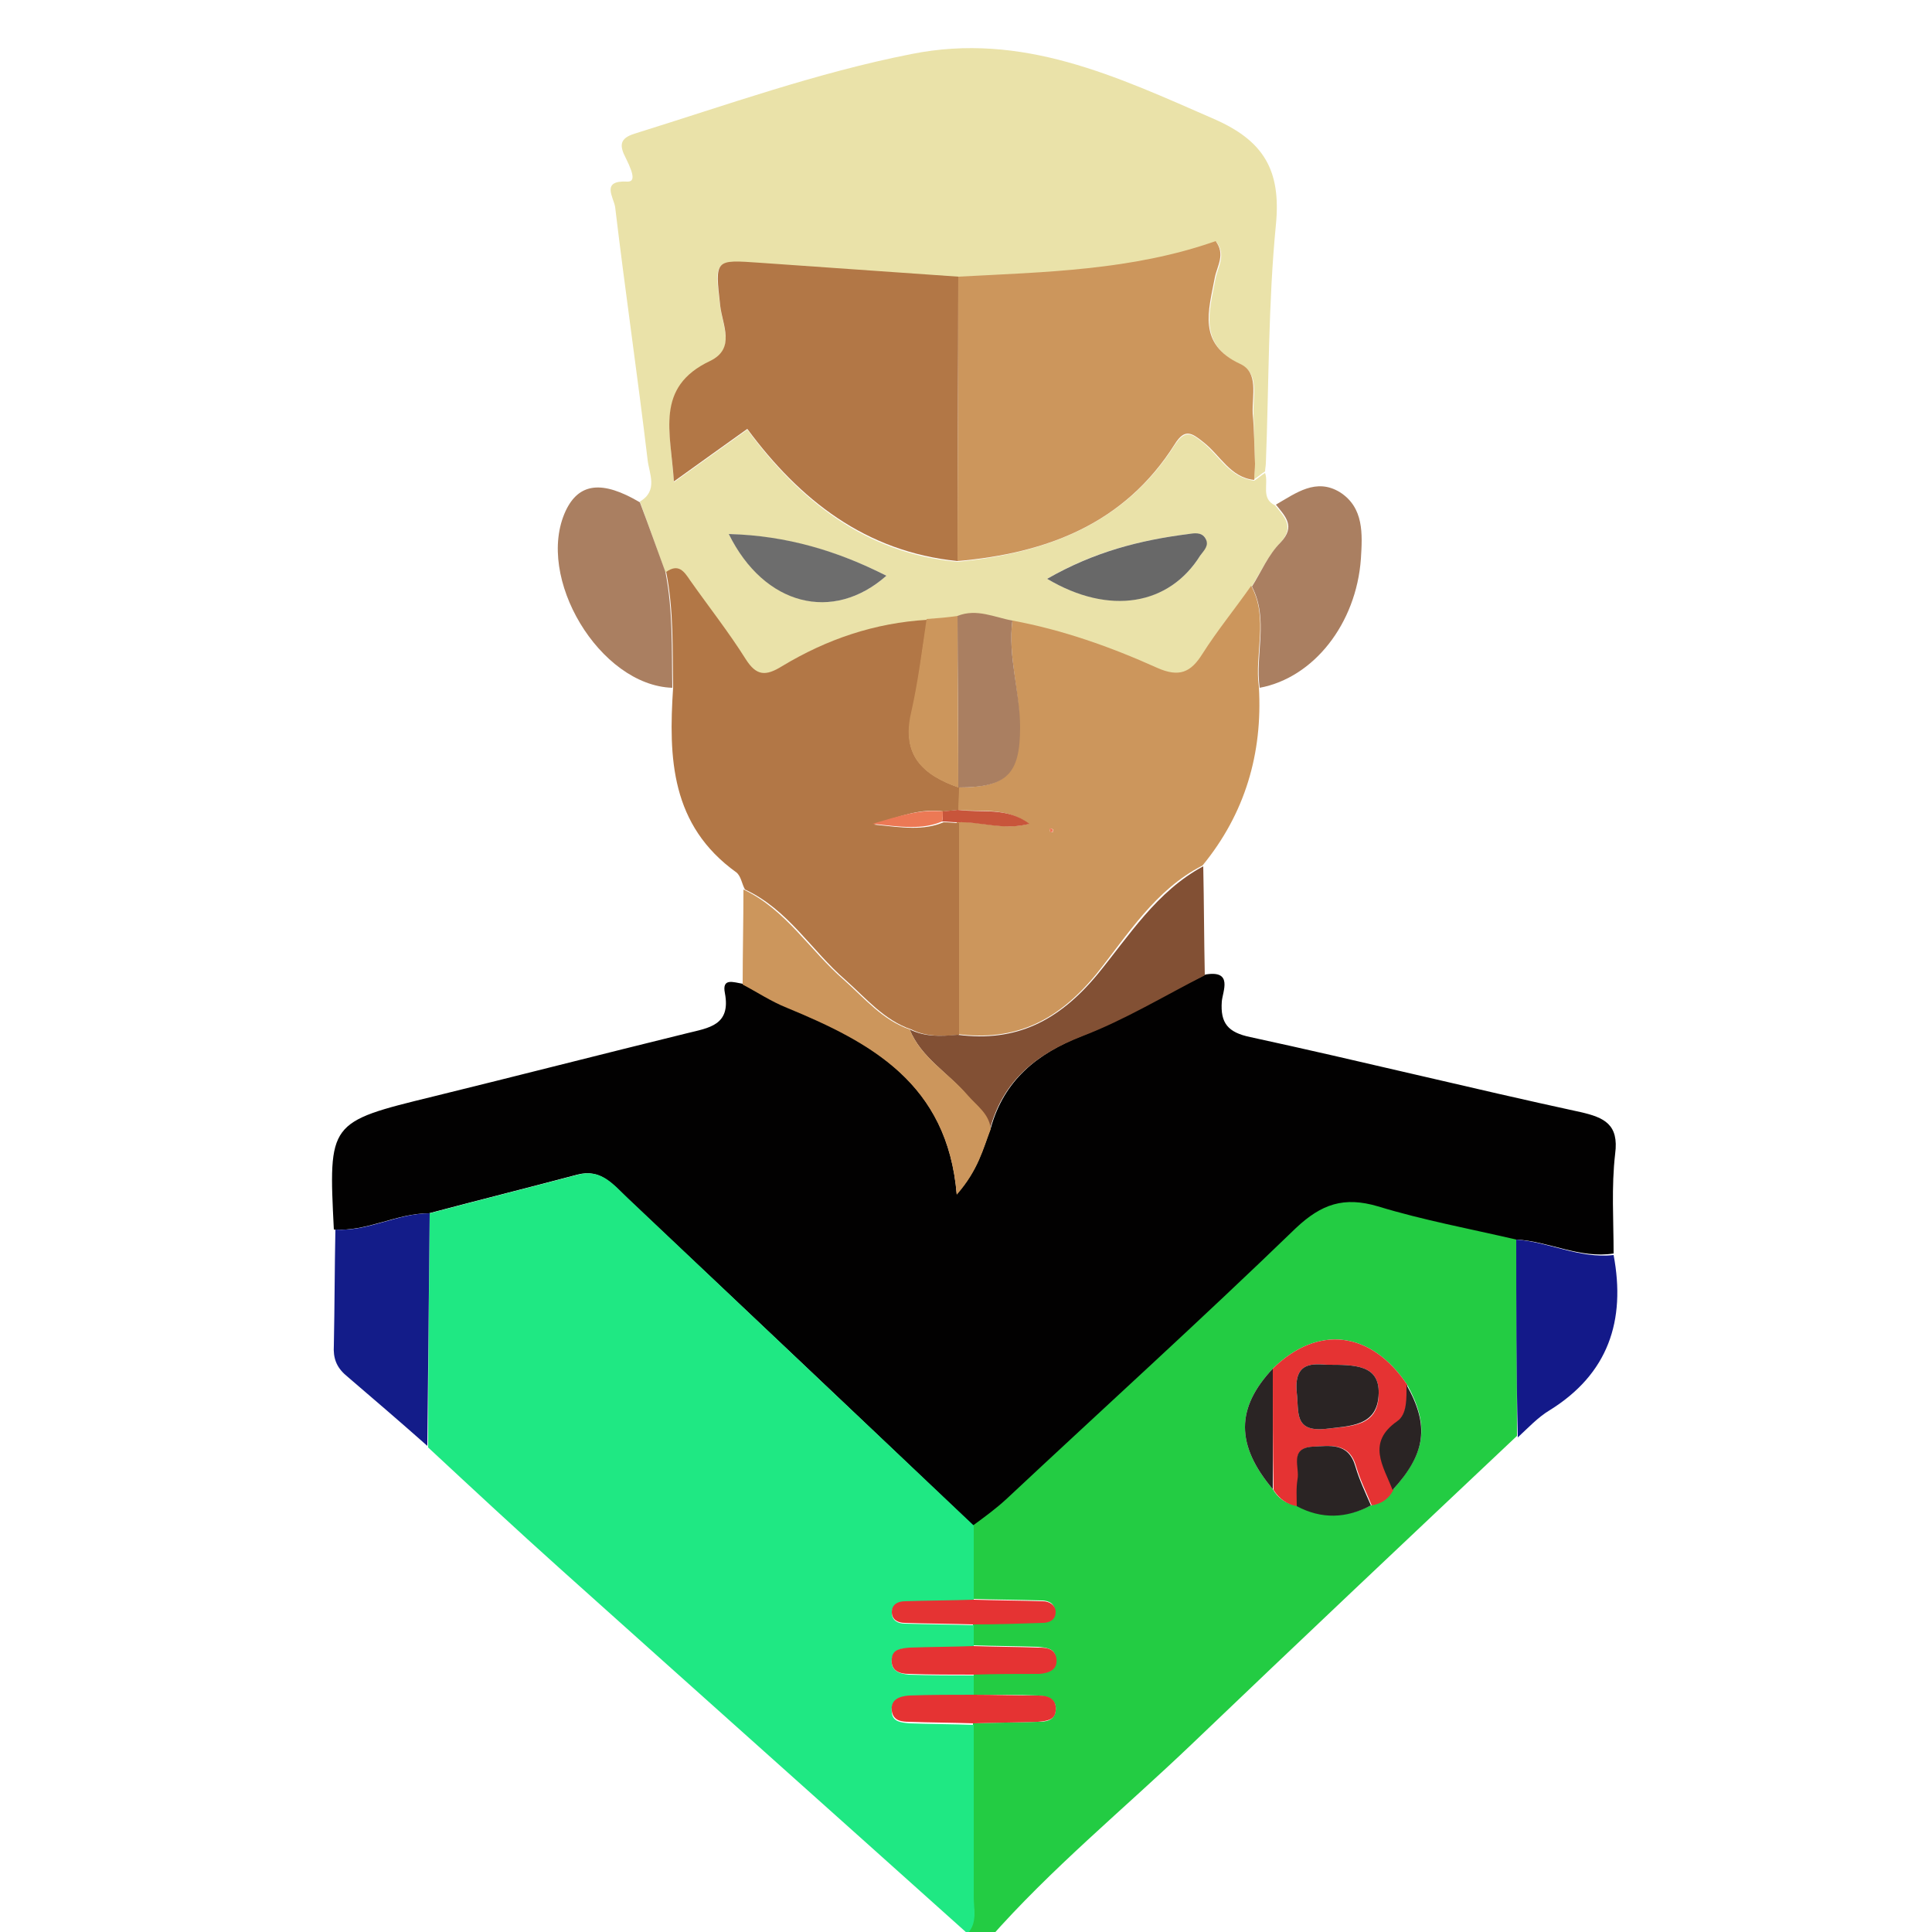 <?xml version="1.0" encoding="utf-8"?>
<!-- Generator: Adobe Illustrator 23.0.3, SVG Export Plug-In . SVG Version: 6.00 Build 0)  -->
<svg version="1.1" id="Layer_1" xmlns="http://www.w3.org/2000/svg" xmlns:xlink="http://www.w3.org/1999/xlink" x="0px" y="0px"
	 viewBox="0 0 250 250" style="enable-background:new 0 0 250 250;" xml:space="preserve">
<style type="text/css">
	.st0{fill:none;}
	.st1{fill:#23CC43;}
	.st2{fill:#020101;}
	.st3{fill:#1FE883;}
	.st4{fill:#EAE2A9;}
	.st5{fill:#CC965C;}
	.st6{fill:#B27746;}
	.st7{fill:#131C89;}
	.st8{fill:#825034;}
	.st9{fill:#AA7F61;}
	.st10{fill:#131989;}
	.st11{fill:#E53333;}
	.st12{fill:#2A2424;}
	.st13{fill:#6D6D6D;}
	.st14{fill:#686868;}
	.st15{fill:#C8553B;}
	.st16{fill:#EC7955;}
</style>
<g>
	<g>
		<path class="st0" d="M125,251c-41.3,0-82.7,0-124,0C1,167.7,1,84.3,1,1c82,0,164,0,246-0.1c3.4,0,4.1,0.7,4.1,4.1
			c-0.1,80.7-0.1,161.3,0,242c0,3.4-0.7,4.1-4.1,4.1c-39.7-0.2-79.3-0.1-119-0.1c8-9.1,17.4-16.7,26.1-25.1
			c14-13.4,28.1-26.7,42.2-40c1.4-1.2,2.6-2.5,4.1-3.5c7.6-4.7,9.9-11.6,8.3-20.1c0-4.3-0.3-8.7,0.2-12.9c0.5-3.8-1.4-4.7-4.5-5.4
			c-14.2-3.2-28.4-6.6-42.7-9.7c-2.9-0.6-3.8-1.8-3.7-4.6c0.1-1.3,1.4-4.1-2.1-3.5c-0.1-4.7-0.1-9.4-0.2-14.1
			c5.5-6.7,7.7-14.5,7.3-23.1c7-1.3,12.5-8.4,13-16.8c0.2-3.2,0.4-6.5-2.7-8.5c-3.1-2-5.7,0-8.3,1.6c-1.9-1-0.8-2.8-1.3-4.2
			c0-0.4,0.1-0.7,0.1-1.1c0.4-10.3,0.3-20.7,1.3-30.9c0.7-7-1.6-10.8-8-13.7C144.6,9.9,132.3,4.1,117.9,7
			c-12.3,2.4-24,6.7-35.9,10.4c-2,0.6-2,1.5-1.1,3.2c1.2,2.4,1,3,0.2,3c-3.5-0.2-1.8,2-1.6,3.3c1.4,10.9,2.9,21.8,4.2,32.7
			c0.2,1.8,1.4,4-1,5.4c-4.8-2.9-7.9-2.5-9.6,1.1c-4,8.6,4.4,22.6,13.8,22.9c-0.7,9.1-0.3,17.9,8.2,23.9c0.6,0.4,0.7,1.4,1.1,2.2
			c0,4.1-0.1,8.2-0.1,12.3c-1.1-0.3-2.6-0.8-2.3,1.2c0.8,4.2-2.1,4.5-4.9,5.2c-11,2.7-21.9,5.5-32.9,8.2
			c-13.4,3.3-13.5,3.3-12.8,17.2c-0.1,5-0.1,10-0.2,15c0,1.6,0.4,2.8,1.6,3.9c3.6,3,7,6.1,10.5,9.1c5.7,5.3,11.4,10.6,17.2,15.8
			c17.5,15.7,35.1,31.4,52.6,47.1C125.1,250.3,125,250.7,125,251z"/>
		<path class="st1" d="M125,251c0-0.3,0.1-0.7,0.1-1c1.4-1.4,0.8-3.1,0.8-4.7c0.1-7.4,0-14.9,0-22.3c2.8-0.1,5.6-0.1,8.4-0.2
			c1,0,2.1-0.1,2.3-1.4c0.2-1.5-1-1.9-2.2-2c-2.8-0.1-5.6-0.1-8.4-0.1c0-0.9,0-1.8,0-2.7c2.8,0,5.6,0,8.4-0.1c1.2,0,2.4-0.4,2.2-2
			c-0.1-1.2-1.2-1.3-2.3-1.4c-2.8-0.1-5.6-0.1-8.4-0.2c0-0.9,0-1.9,0-2.8c3-0.1,5.9-0.1,8.9-0.2c0.9,0,1.7-0.4,1.7-1.4
			c0-1-0.8-1.4-1.7-1.4c-3-0.1-5.9-0.1-8.9-0.2c0-3.2,0-6.4,0-9.7c1.4-1.1,2.9-2.2,4.3-3.4c12.5-11.6,25.2-23.2,37.5-35.1
			c3.2-3.1,6.2-4.2,10.6-2.8c5.9,1.8,11.9,2.9,17.9,4.3c0,8.5,0.1,17.1,0.1,25.6c-14.1,13.3-28.2,26.6-42.2,40
			c-8.7,8.3-18.1,16-26.1,25.1C127,251,126,251,125,251z M164.7,192.7c0.7,1.2,1.7,1.9,3.1,2.1c3.2,1.7,6.4,1.6,9.6,0
			c1.2-0.3,2.2-0.8,2.8-2c4.3-4.8,4.8-8.3,1.9-13.6c-4.7-7-11.6-7.8-17.4-2.1C159.9,182.2,159.9,187,164.7,192.7z"/>
		<path class="st2" d="M196.2,160.4c-6-1.4-12-2.5-17.9-4.3c-4.4-1.3-7.3-0.3-10.6,2.8c-12.3,11.9-25,23.4-37.5,35.1
			c-1.3,1.2-2.8,2.3-4.3,3.4C111,183.2,96.1,169.1,81.1,155c-1.8-1.7-3.3-3.8-6.4-3c-6.4,1.7-12.8,3.3-19.2,5c-4.2,0-8,2.4-12.3,2.1
			c-0.7-13.9-0.7-13.9,12.8-17.2c11-2.7,21.9-5.5,32.9-8.2c2.8-0.7,5.7-1,4.9-5.2c-0.4-2,1.1-1.4,2.3-1.2c1.9,1,3.7,2.2,5.7,3
			c10.8,4.5,20.8,9.8,22,24.2c2.8-3.2,3.4-5.9,4.4-8.5c1.7-6.2,6-9.7,11.9-12c5.5-2.2,10.6-5.3,15.9-7.9c3.6-0.6,2.2,2.2,2.1,3.5
			c-0.2,2.8,0.8,4,3.7,4.6c14.3,3.1,28.4,6.6,42.7,9.7c3.1,0.7,5,1.6,4.5,5.4c-0.5,4.3-0.2,8.6-0.2,12.9
			C204.4,162.9,200.4,160.6,196.2,160.4z"/>
		<path class="st3" d="M55.6,157c6.4-1.7,12.8-3.3,19.2-5c3-0.8,4.6,1.3,6.4,3c14.9,14.1,29.9,28.3,44.8,42.4c0,3.2,0,6.4,0,9.7
			c-3,0.1-5.9,0.1-8.9,0.2c-0.9,0-1.7,0.5-1.7,1.4c0,1,0.8,1.4,1.7,1.4c3,0.1,5.9,0.1,8.9,0.2c0,0.9,0,1.9,0,2.8
			c-2.8,0.1-5.6,0.1-8.3,0.2c-1,0-2.1,0.1-2.3,1.4c-0.2,1.5,1,1.9,2.2,2c2.8,0.1,5.6,0.1,8.4,0.1c0,0.9,0,1.8,0,2.7
			c-2.8,0-5.6,0-8.4,0.1c-1.2,0-2.4,0.4-2.2,2c0.1,1.2,1.2,1.3,2.3,1.4c2.8,0.1,5.6,0.1,8.3,0.2c0,7.4,0,14.9,0,22.3
			c0,1.6,0.5,3.3-0.8,4.7c-17.5-15.7-35.1-31.4-52.6-47.1c-5.8-5.2-11.5-10.5-17.2-15.8C55.4,177.1,55.5,167.1,55.6,157z"/>
		<path class="st4" d="M82.8,64.9c2.4-1.4,1.2-3.6,1-5.4c-1.3-10.9-2.9-21.8-4.2-32.7c-0.2-1.3-1.9-3.5,1.6-3.3c0.8,0,1-0.6-0.2-3
			c-0.9-1.7-0.8-2.6,1.1-3.2C94,13.6,105.7,9.4,117.9,7c14.4-2.9,26.6,2.9,39.2,8.4c6.4,2.8,8.7,6.6,8,13.7
			c-1,10.2-0.9,20.6-1.3,30.9c-0.5,0-0.9,0-1.4,0c-0.1-2.1-0.1-4.3-0.2-6.4c-0.1-2.3,0.8-5.2-1.6-6.4c-5.6-2.6-4.1-6.9-3.3-11.2
			c0.3-1.5,1.4-3,0.1-4.7c-10.8,3.8-22.1,3.9-33.3,4.6c-8.6-0.6-17.2-1.2-25.8-1.8c-5.9-0.4-5.9-0.5-5.1,5.6c0.3,2.5,2,5.6-1.3,7.1
			c-7.1,3.4-5.1,9.2-4.7,15.6c3.5-2.5,6.4-4.6,9.5-6.8c6.8,9.2,15.3,16,27.2,17.1c11.5-1.1,21.6-4.9,28.1-15.1
			c1.4-2.1,2.2-1.5,3.7-0.3c2.1,1.7,3.4,4.5,6.6,4.9c0.5-0.3,0.9-0.7,1.4-1c0.5,1.4-0.6,3.3,1.3,4.2c1.2,1.5,2.6,2.8,0.6,4.9
			c-1.5,1.6-2.5,3.8-3.7,5.7c-2.1,2.9-4.4,5.7-6.3,8.8c-1.6,2.5-3,3.2-5.9,1.8c-6-2.7-12.2-4.9-18.7-6.1c-2.3-0.5-4.6-1.7-7.1-0.6
			c-1.3,0.1-2.6,0.3-4,0.4c-6.8,0.4-13.1,2.5-18.8,6c-2.2,1.3-3.3,1.3-4.7-0.9c-2.2-3.5-4.9-6.8-7.2-10.2c-0.8-1.2-1.5-2.2-3.1-1.1
			C85,71,83.9,67.9,82.8,64.9z M94.3,69.1c4.7,9.2,13.5,11.5,20.4,5.4C108.4,71.3,101.8,69.4,94.3,69.1z M135.5,74.9
			c8.1,4.7,15.8,3.4,19.8-3c0.4-0.7,1.1-1.3,0.7-2.2c-0.5-0.9-1.5-0.6-2.2-0.6C147.5,69.9,141.5,71.4,135.5,74.9z"/>
		<path class="st5" d="M131,80.3c6.5,1.2,12.7,3.4,18.7,6.1c2.9,1.3,4.4,0.6,5.9-1.8c1.9-3,4.2-5.8,6.3-8.8c2.3,4.2,0.4,8.8,1,13.1
			c0.5,8.6-1.8,16.4-7.3,23.1c-6.1,3.1-9.7,9-13.7,14c-5,6.1-10.5,8.8-18.1,7.8c0-9.1,0-18.3,0-27.4c3.1-0.2,6.1,1.1,9.3,0.2
			c-2.9-2.2-6.2-1.5-9.3-1.8c0-1,0.1-1.9,0.1-2.9c6.3,0,8-1.7,8-7.8C132,89.5,130.4,85,131,80.3z M136.3,107.6c0-0.1,0-0.3-0.1-0.3
			c-0.1-0.1-0.2-0.1-0.4-0.1c0,0.2,0.1,0.3,0.1,0.5C136,107.7,136.2,107.7,136.3,107.6z"/>
		<path class="st6" d="M124.1,101.9c0,1-0.1,1.9-0.1,2.9c-0.6,0.1-1.3,0.1-1.9,0.2c-2.8-0.4-5.4,0.5-9,1.7c3.7,0.4,6.4,0.8,9-0.3
			c0.7,0,1.3,0.1,2,0.1c0,9.1,0,18.3,0,27.4c-2.1,0.2-4.2,0.3-6.2-0.7c-3.5-1.2-5.8-4-8.5-6.4c-4.4-3.8-7.4-9.1-13-11.7
			c-0.4-0.7-0.5-1.7-1.1-2.2c-8.5-6.1-8.8-14.8-8.2-23.9c-0.1-5,0.1-10-0.9-15c1.6-1.1,2.3-0.1,3.1,1.1c2.4,3.4,5,6.7,7.2,10.2
			c1.4,2.2,2.6,2.2,4.7,0.9c5.8-3.5,12-5.6,18.8-6c-0.7,4-1.1,8.1-2,12.1C116.6,97.7,119.5,100.3,124.1,101.9L124.1,101.9z"/>
		<path class="st7" d="M55.6,157c-0.1,10-0.2,20.1-0.3,30.1c-3.5-3.1-7-6.1-10.5-9.1c-1.3-1.1-1.7-2.3-1.6-3.9c0.1-5,0.1-10,0.2-15
			C47.6,159.4,51.4,157,55.6,157z"/>
		<path class="st8" d="M117.7,133.2c2,1,4.1,0.9,6.2,0.7c7.6,1,13.1-1.8,18.1-7.8c4.1-5,7.7-10.8,13.7-14c0.1,4.7,0.1,9.4,0.2,14.1
			c-5.3,2.7-10.4,5.8-15.9,7.9c-5.9,2.3-10.2,5.7-11.9,12c-0.2-2-1.8-3-3-4.4C122.7,138.8,119.2,136.9,117.7,133.2z"/>
		<path class="st9" d="M86.1,74c1,5,0.8,10,0.9,15c-9.4-0.3-17.8-14.3-13.8-22.9c1.7-3.6,4.7-4,9.6-1.1C83.9,67.9,85,71,86.1,74z"/>
		<path class="st5" d="M117.7,133.2c1.5,3.7,5,5.6,7.5,8.5c1.2,1.4,2.8,2.4,3,4.4c-1,2.6-1.6,5.3-4.4,8.5
			c-1.2-14.4-11.1-19.7-22-24.2c-2-0.8-3.8-2-5.7-3c0-4.1,0.1-8.2,0.1-12.3c5.5,2.6,8.6,7.9,13,11.7
			C111.9,129.2,114.2,132,117.7,133.2z"/>
		<path class="st10" d="M196.2,160.4c4.2,0.3,8.2,2.5,12.6,2c1.6,8.5-0.7,15.4-8.3,20.1c-1.5,0.9-2.8,2.3-4.1,3.5
			C196.2,177.4,196.2,168.9,196.2,160.4z"/>
		<path class="st9" d="M163,89c-0.6-4.4,1.2-8.9-1-13.1c1.2-1.9,2.1-4.1,3.7-5.7c2-2.1,0.6-3.4-0.6-4.9c2.6-1.5,5.2-3.5,8.3-1.6
			c3.1,2,2.9,5.4,2.7,8.6C175.5,80.7,170,87.7,163,89z"/>
		<path class="st4" d="M163.7,61c-0.5,0.3-0.9,0.7-1.4,1c0-0.7,0.1-1.4,0.1-2.1c0.5,0,0.9,0,1.4,0C163.8,60.3,163.7,60.7,163.7,61z"
			/>
		<path class="st11" d="M164.7,177.1c5.8-5.7,12.7-4.9,17.4,2.1c0,1.7,0,3.8-1.2,4.7c-4,2.9-1.8,5.9-0.6,8.9c-0.6,1.2-1.6,1.8-2.8,2
			c-0.7-1.7-1.5-3.3-2-5c-0.9-3.2-3.3-2.7-5.6-2.6c-3.1,0.2-1.6,2.6-1.9,4.2c-0.2,1.1-0.1,2.3-0.1,3.5c-1.4-0.2-2.4-1-3.1-2.1
			C164.7,187.5,164.7,182.3,164.7,177.1z M171.8,176.6c-1.8-0.1-4.4-0.5-4,3.6c0.3,2.5-0.4,5.1,3.7,4.7c3.3-0.4,6.9-0.2,6.9-4.6
			C178.5,176.6,175.3,176.6,171.8,176.6z"/>
		<path class="st11" d="M126,223c-2.8-0.1-5.6-0.1-8.3-0.2c-1,0-2.1-0.1-2.3-1.4c-0.2-1.5,1-1.9,2.2-2c2.8-0.1,5.6-0.1,8.4-0.1
			c2.8,0,5.6,0.1,8.4,0.1c1.2,0,2.4,0.4,2.2,2c-0.1,1.2-1.2,1.3-2.3,1.4C131.6,222.9,128.8,222.9,126,223z"/>
		<path class="st11" d="M126,216.7c-2.8,0-5.6,0-8.4-0.1c-1.2,0-2.4-0.4-2.2-2c0.1-1.2,1.2-1.3,2.3-1.4c2.8-0.1,5.6-0.1,8.3-0.2
			c2.8,0.1,5.6,0.1,8.4,0.2c1,0,2.1,0.1,2.3,1.4c0.2,1.5-1,1.9-2.2,2C131.6,216.6,128.8,216.6,126,216.7z"/>
		<path class="st12" d="M167.8,194.9c0-1.2-0.1-2.3,0.1-3.5c0.3-1.5-1.1-4,1.9-4.2c2.3-0.1,4.7-0.6,5.6,2.6c0.5,1.7,1.3,3.4,2,5
			C174.2,196.5,171,196.6,167.8,194.9z"/>
		<path class="st11" d="M126,210.2c-3-0.1-5.9-0.1-8.9-0.2c-0.9,0-1.7-0.4-1.7-1.4c0-1,0.8-1.4,1.7-1.4c3-0.1,5.9-0.1,8.9-0.2
			c3,0.1,5.9,0.1,8.9,0.2c0.9,0,1.7,0.5,1.7,1.4c0,1-0.8,1.4-1.7,1.4C131.9,210.1,129,210.2,126,210.2z"/>
		<path class="st12" d="M164.7,177.1c0,5.2,0,10.4,0,15.6C159.9,187,159.9,182.2,164.7,177.1z"/>
		<path class="st12" d="M180.2,192.8c-1.2-3.1-3.4-6.1,0.6-8.9c1.3-0.9,1.2-3,1.2-4.7C185,184.5,184.5,188.1,180.2,192.8z"/>
		<path class="st5" d="M162.4,60c0,0.7-0.1,1.4-0.1,2.1c-3.1-0.3-4.4-3.2-6.6-4.9c-1.5-1.2-2.4-1.8-3.7,0.3
			c-6.5,10.3-16.6,14.1-28.1,15.1c0-12.3,0.1-24.5,0.1-36.8c11.2-0.6,22.5-0.8,33.3-4.6c1.3,1.7,0.2,3.2-0.1,4.7
			c-0.8,4.3-2.3,8.6,3.3,11.2c2.4,1.1,1.5,4.1,1.6,6.4C162.3,55.7,162.3,57.8,162.4,60z"/>
		<path class="st6" d="M124,35.8c0,12.3-0.1,24.5-0.1,36.8c-11.9-1.2-20.4-7.9-27.2-17.1c-3.1,2.2-6,4.3-9.5,6.8
			c-0.4-6.4-2.5-12.2,4.7-15.6c3.3-1.6,1.6-4.6,1.3-7.1c-0.7-6.1-0.7-6,5.1-5.6C106.8,34.6,115.4,35.2,124,35.8z"/>
		<path class="st9" d="M131,80.3c-0.6,4.7,1,9.2,1,13.8c0,6.1-1.7,7.8-8,7.8c0,0,0,0,0,0c0-7.4-0.1-14.8-0.1-22.2
			C126.4,78.7,128.7,79.9,131,80.3z"/>
		<path class="st13" d="M94.3,69.1c7.5,0.2,14.1,2.2,20.4,5.4C107.8,80.6,98.9,78.4,94.3,69.1z"/>
		<path class="st14" d="M135.5,74.9c6.1-3.5,12-5,18.3-5.8c0.7-0.1,1.7-0.3,2.2,0.6c0.5,0.9-0.2,1.5-0.7,2.2
			C151.3,78.3,143.6,79.7,135.5,74.9z"/>
		<path class="st5" d="M123.9,79.7c0,7.4,0.1,14.8,0.1,22.2c-4.6-1.6-7.4-4.2-6.1-9.7c0.9-4,1.4-8,2-12.1
			C121.3,80,122.6,79.9,123.9,79.7z"/>
		<path class="st15" d="M122,105c0.6-0.1,1.3-0.1,1.9-0.2c3.1,0.4,6.4-0.4,9.3,1.8c-3.3,0.9-6.3-0.3-9.3-0.2c-0.7,0-1.3-0.1-2-0.1
			C122,105.9,122,105.5,122,105z"/>
		<path class="st16" d="M136.3,107.6c-0.1,0-0.2,0.1-0.4,0.1c0-0.2-0.1-0.3-0.1-0.5c0.1,0,0.3,0,0.4,0.1
			C136.3,107.4,136.2,107.5,136.3,107.6z"/>
		<path class="st16" d="M122,105c0,0.4,0,0.9-0.1,1.3c-2.6,1.1-5.3,0.7-9,0.3C116.6,105.5,119.2,104.7,122,105z"/>
		<path class="st12" d="M171.8,176.6c3.5,0,6.7,0,6.6,3.7c-0.1,4.3-3.7,4.2-6.9,4.6c-4.1,0.4-3.4-2.2-3.7-4.7
			C167.4,176.1,170,176.5,171.8,176.6z"/>
	</g>
</g>
</svg>
